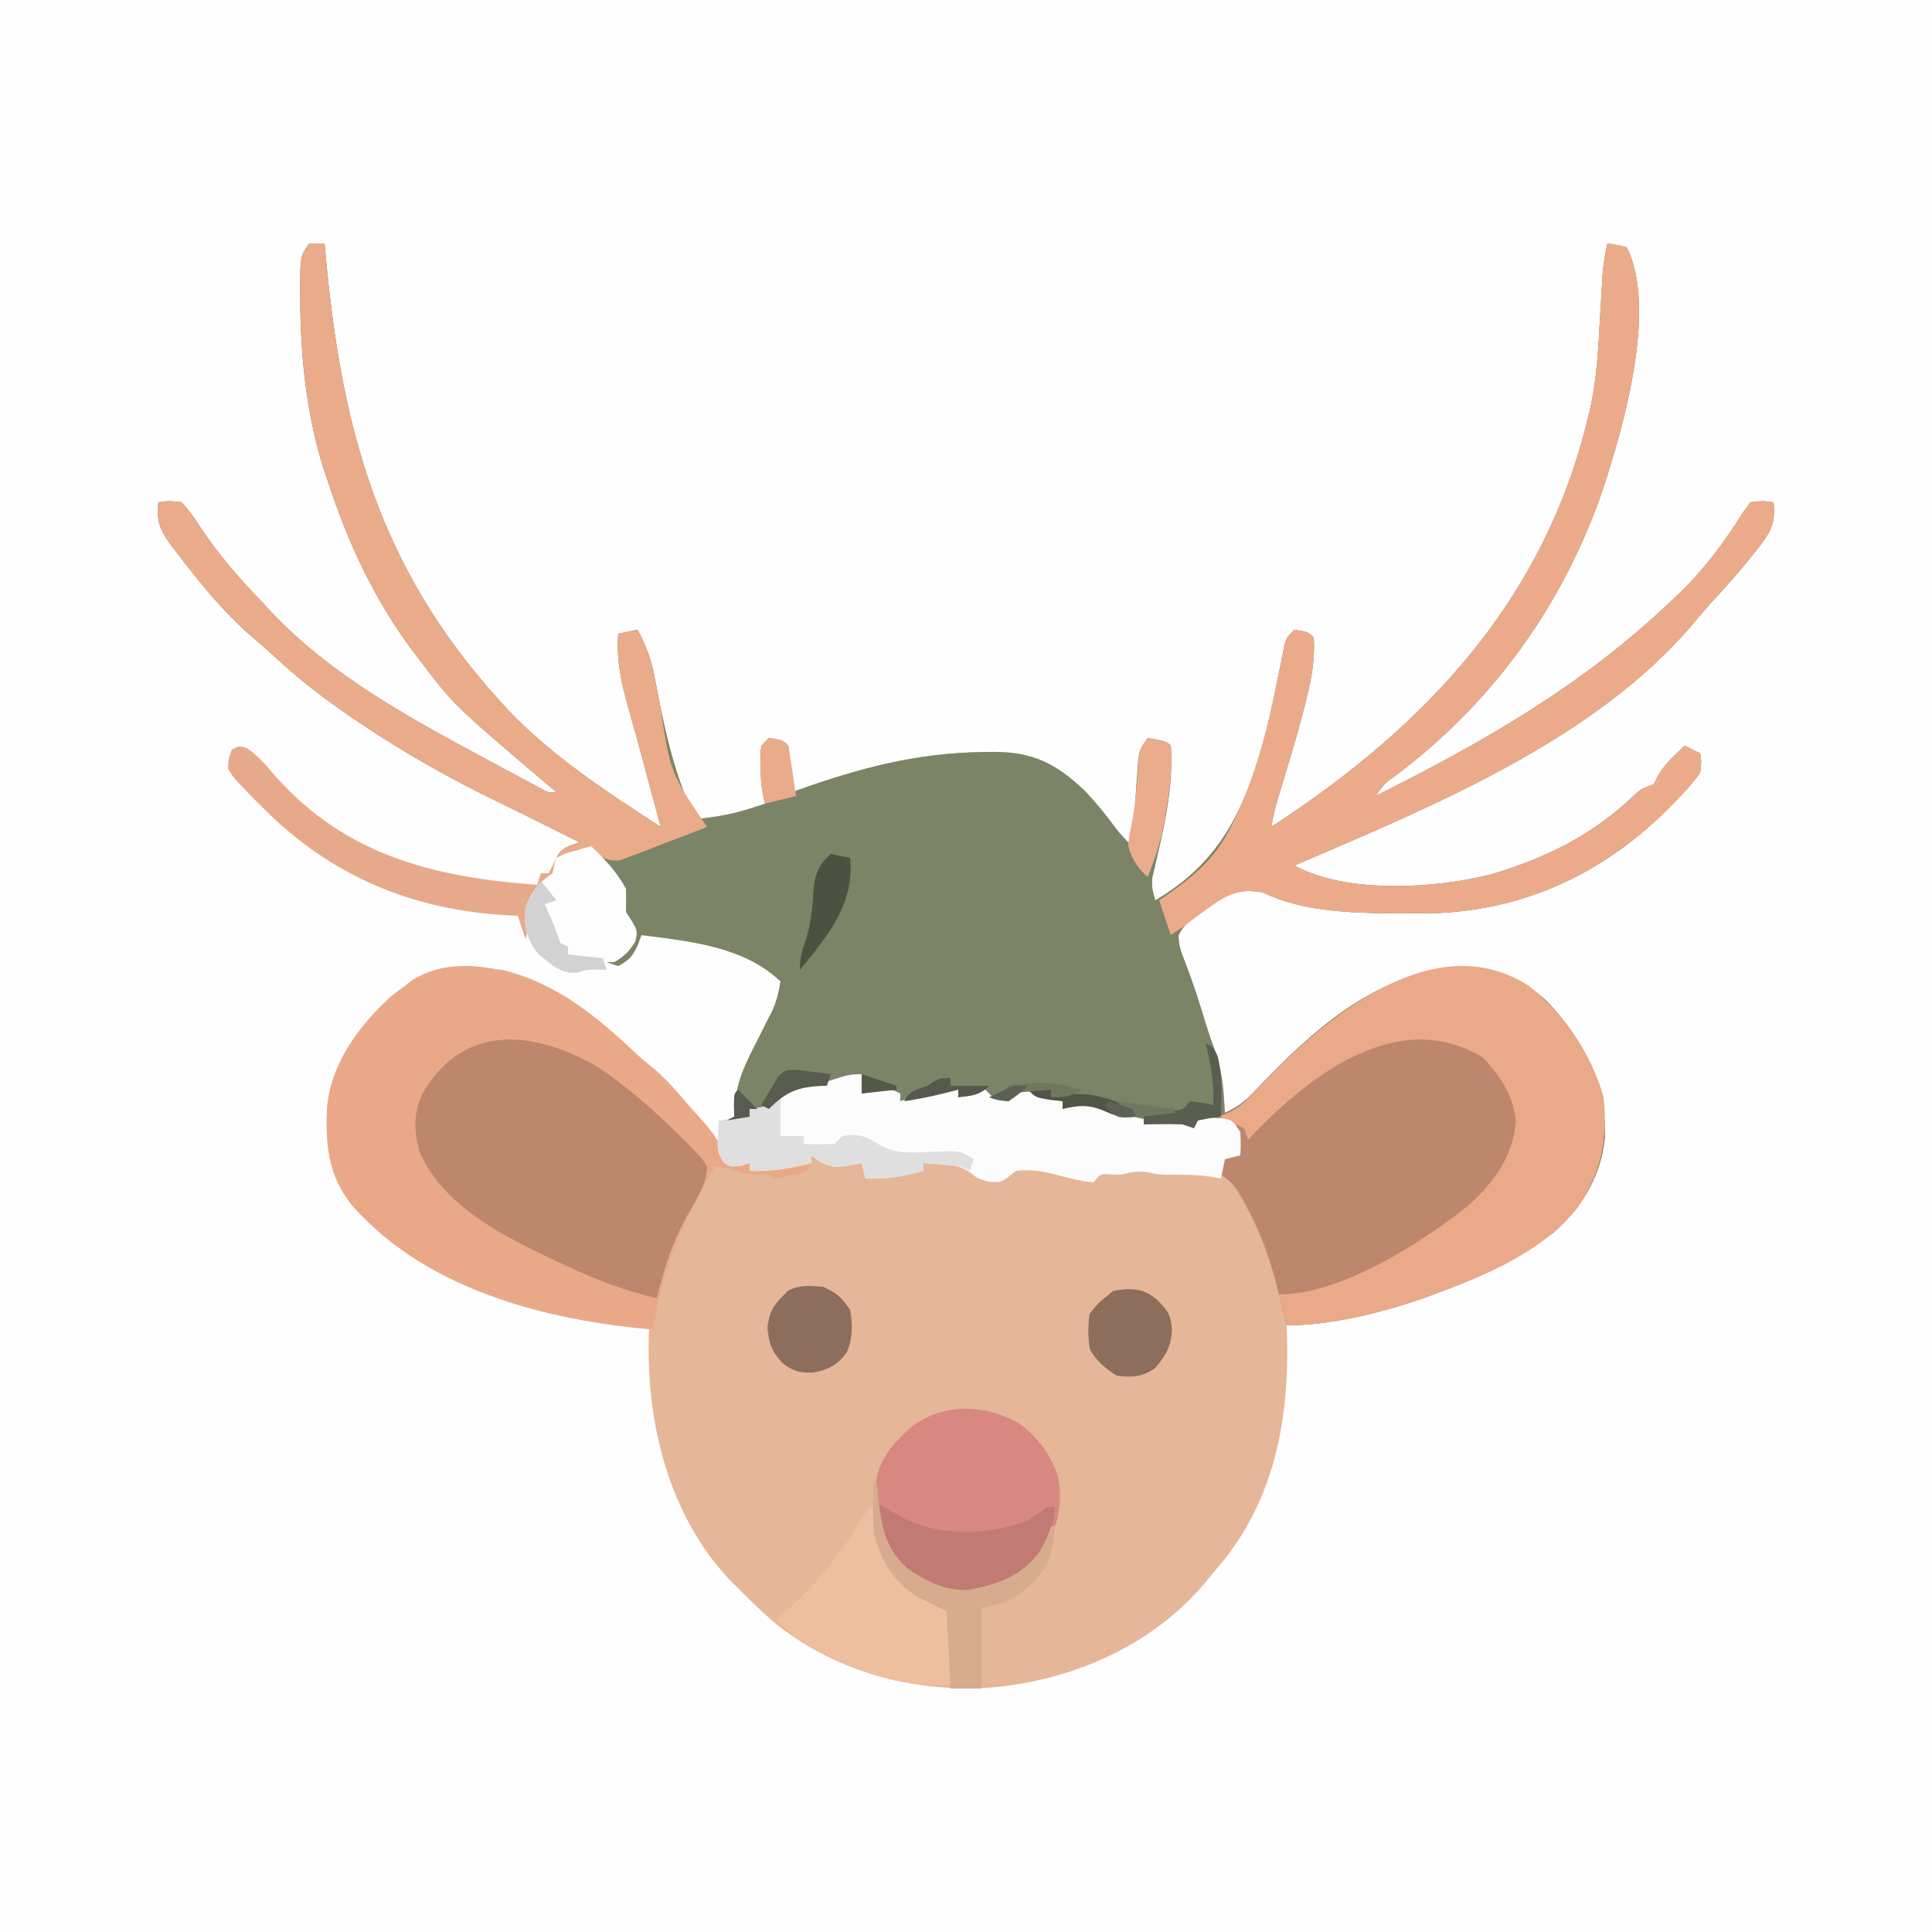 <?xml version="1.0" encoding="UTF-8"?>
<svg version="1.1" xmlns="http://www.w3.org/2000/svg" width="500" height="500">
<rect width="100%" height="100%" fill="#333333" stroke="none"/>
<path d="M0 0 C165 0 330 0 500 0 C500 165 500 330 500 500 C335 500 170 500 0 500 C0 335 0 170 0 0 Z " fill="#FEFEFE" transform="translate(0,0)"/>
<path d="M0 0 C1.32 0 2.64 0 4 0 C4.075 0.845 4.15 1.69 4.228 2.56 C8.299 47.786 17.959 83.683 49 118 C49.788 118.873 50.575 119.745 51.387 120.645 C62.86 132.702 77.077 142.022 91 151 C90.809 150.291 90.618 149.582 90.421 148.851 C90.153 147.858 89.885 146.864 89.609 145.84 C89.314 144.743 89.018 143.646 88.713 142.515 C88.069 140.122 87.426 137.728 86.785 135.334 C84.762 127.779 84.762 127.779 82.645 120.25 C80.757 113.599 79.514 107.922 80 101 C81.65 100.67 83.3 100.34 85 100 C87.193 104.056 88.54 107.659 89.395 112.184 C89.625 113.352 89.856 114.521 90.093 115.726 C90.331 116.951 90.568 118.175 90.812 119.438 C92.918 129.844 95.401 139.411 100 149 C104.68 148.485 109.001 147.875 113.5 146.438 C114.784 146.033 114.784 146.033 116.094 145.621 C116.723 145.416 117.352 145.211 118 145 C117.839 144.282 117.678 143.564 117.512 142.824 C117.017 140.096 116.833 137.582 116.812 134.812 C116.798 133.953 116.784 133.093 116.77 132.207 C117 130 117 130 119 128 C122.536 128.536 122.536 128.536 124 130 C124.234 132.016 124.413 134.038 124.562 136.062 C124.646 137.167 124.73 138.272 124.816 139.41 C124.877 140.265 124.938 141.119 125 142 C125.547 141.804 126.094 141.607 126.658 141.405 C142.756 135.685 157.429 131.817 174.562 131.625 C175.479 131.611 176.395 131.597 177.34 131.582 C187.456 131.656 193.275 134.617 200.602 141.516 C203.506 144.524 206.065 147.679 208.527 151.055 C209.906 152.876 211.372 154.406 213 156 C213.075 154.888 213.075 154.888 213.152 153.753 C213.384 150.397 213.629 147.042 213.875 143.688 C213.954 142.52 214.032 141.353 214.113 140.15 C214.197 139.032 214.281 137.914 214.367 136.762 C214.441 135.73 214.514 134.698 214.589 133.635 C215 131 215 131 217 128 C221.875 128.875 221.875 128.875 223 130 C223.811 141.35 220.805 153.018 218.234 164.02 C217.969 166.261 218.327 167.861 219 170 C236.069 160.008 242.29 146.115 247.394 127.409 C248.881 121.497 250.111 115.519 251.301 109.541 C251.494 108.592 251.688 107.642 251.887 106.664 C252.054 105.813 252.221 104.962 252.393 104.084 C253 102 253 102 255 100 C258.536 100.536 258.536 100.536 260 102 C260.273 107.123 259.603 111.741 258.375 116.688 C258.202 117.406 258.029 118.125 257.85 118.866 C256.148 125.752 254.118 132.537 252.019 139.311 C250.82 143.189 249.677 146.989 249 151 C288.869 125.082 319.64 92.473 331 45 C331.18 44.263 331.361 43.526 331.547 42.767 C333.252 35.148 333.63 27.464 334.062 19.688 C334.216 17.024 334.374 14.362 334.535 11.699 C334.601 10.532 334.667 9.365 334.735 8.163 C334.969 5.365 335.381 2.735 336 0 C338.438 0.375 338.438 0.375 341 1 C349.008 17.016 340.039 47.695 334.75 63.875 C324.499 93.492 306.629 118.454 281.557 137.423 C278.289 139.775 278.289 139.775 276 143 C303.705 129.166 329.42 114.478 352 93 C352.645 92.408 353.289 91.817 353.953 91.207 C360.549 84.966 366.314 77.326 371.098 69.621 C371.725 68.756 372.353 67.891 373 67 C376.25 66.625 376.25 66.625 379 67 C379.494 72.301 378.33 74.617 375.062 78.75 C374.457 79.524 374.457 79.524 373.839 80.313 C370.423 84.619 366.783 88.72 363.055 92.758 C361.283 94.691 359.602 96.663 357.938 98.688 C332.34 128.727 290.37 145.767 255 161 C268.292 168.374 291.556 166.983 305.812 163.312 C320.101 159.066 332.071 153.205 342.871 142.855 C345 141 345 141 348 140 C348.268 139.443 348.536 138.886 348.812 138.312 C350.579 134.872 353.211 132.667 356 130 C357.32 130.66 358.64 131.32 360 132 C360.336 134.105 360.336 134.105 360 137 C358.274 139.316 356.625 141.264 354.625 143.312 C354.077 143.886 353.529 144.459 352.964 145.05 C336.133 162.367 315.358 172.533 291.09 173.336 C288.706 173.365 286.322 173.378 283.938 173.375 C282.057 173.376 282.057 173.376 280.139 173.377 C269.525 173.253 256.722 172.861 247 168 C241.484 166.959 238.585 167.931 233.841 171.026 C232.961 171.632 232.961 171.632 232.062 172.25 C231.483 172.645 230.903 173.04 230.305 173.447 C228.049 175.084 226.266 176.463 225.016 178.988 C224.995 181.637 225.694 183.482 226.688 185.938 C228.729 191.21 230.433 196.523 232.055 201.938 C232.857 204.538 233.748 207.072 234.688 209.625 C236.405 214.638 236.715 219.738 237 225 C240.086 223.633 242.114 222.096 244.434 219.656 C245.397 218.659 245.397 218.659 246.379 217.643 C247.058 216.936 247.738 216.228 248.438 215.5 C262.204 201.521 278.103 187.989 298.625 187.562 C307.504 187.507 313.536 189.987 320.203 195.98 C329.763 205.996 335.62 217.443 335.371 231.332 C334.361 241.316 329.488 249.472 322 256 C312.497 263.238 302.179 267.933 291 272 C289.946 272.389 288.891 272.779 287.805 273.18 C277.115 276.78 264.343 280 253 280 C253.021 280.583 253.042 281.165 253.063 281.766 C253.775 304.681 249.783 326.392 234 344 C233.346 344.806 232.693 345.611 232.02 346.441 C218.186 362.946 197.729 371.83 176.534 373.729 C156.277 375.101 135.417 369.509 119.703 356.32 C116.679 353.663 113.83 350.863 111 348 C110 347.016 110 347.016 108.98 346.012 C93.219 329.397 87.363 305.746 87.895 283.43 C87.947 282.227 87.947 282.227 88 281 C86.739 280.879 85.479 280.758 84.18 280.633 C59.262 277.84 31.975 270.278 14 252 C13.477 251.475 12.953 250.951 12.414 250.41 C5.255 242.578 4.197 234.282 4.625 224.09 C5.467 212.551 12.67 202.737 21 195.062 C22.312 194.015 23.645 192.992 25 192 C25.556 191.567 26.111 191.134 26.684 190.688 C33.373 186.397 42.381 187.036 50 188 C63.291 191.156 73.844 199.569 83.602 208.754 C85.44 210.475 87.274 212.072 89.25 213.625 C92.207 216.179 94.671 218.91 97.195 221.883 C98.416 223.315 99.662 224.726 100.93 226.117 C104.15 229.658 106.348 232.457 108 237 C110.947 238.158 110.947 238.158 114 238 C114 238.66 114 239.32 114 240 C114.969 239.856 115.939 239.711 116.938 239.562 C121.281 238.94 125.638 238.465 130 238 C130 237.34 130 236.68 130 236 C130.722 236.33 131.444 236.66 132.188 237 C135.066 238.023 136.979 238.155 140 238 C141.32 238 142.64 238 144 238 C144 239.32 144 240.64 144 242 C145.121 241.783 145.121 241.783 146.266 241.562 C147.25 241.377 148.235 241.191 149.25 241 C150.225 240.814 151.199 240.629 152.203 240.438 C155 240 155 240 159 240 C159 239.34 159 238.68 159 238 C165.873 237.511 169.254 237.951 175 242 C178.757 241.855 180.326 241.674 183 239 C185.68 238.953 185.68 238.953 188.875 239.25 C189.924 239.338 190.974 239.425 192.055 239.516 C194.819 239.97 196.556 240.722 199 242 C202.316 241.725 202.316 241.725 205 240 C206.416 239.953 207.834 239.962 209.25 240 C212.663 240.049 215.657 239.731 219 239 C219.33 239.33 219.66 239.66 220 240 C222.718 240.073 225.423 239.996 228.141 239.938 C230.89 239.998 233.328 240.376 236 241 C236.103 240.361 236.206 239.721 236.312 239.062 C236.539 238.382 236.766 237.701 237 237 C237.99 236.67 238.98 236.34 240 236 C240.21 231.859 240.21 231.859 239 228 C236.874 227.533 236.874 227.533 234.438 227.375 C233.611 227.3 232.785 227.225 231.934 227.148 C230.976 227.075 230.976 227.075 230 227 C229.67 227.66 229.34 228.32 229 229 C228.01 228.67 227.02 228.34 226 228 C224.437 228.006 222.874 228.051 221.312 228.125 C216.251 228.184 212.571 227.043 208 225 C203.187 223.036 200.11 222.978 195 224 C195 223.34 195 222.68 195 222 C193.948 221.856 192.896 221.711 191.812 221.562 C188 221 188 221 185.188 220.312 C184.105 220.158 184.105 220.158 183 220 C182.34 220.66 181.68 221.32 181 222 C178.384 221.673 176.359 221.18 174 220 C171.992 220.281 169.99 220.611 168 221 C168 220.34 168 219.68 168 219 C166.824 219.309 165.649 219.619 164.438 219.938 C160.636 220.893 156.888 221.514 153 222 C153 221.34 153 220.68 153 220 C149.7 220 146.4 220 143 220 C143 218.35 143 216.7 143 215 C138.393 216.21 138.393 216.21 134 218 C132.605 218.077 131.209 218.137 129.812 218.188 C125.038 218.625 122.819 220.376 119.605 223.82 C118 225 118 225 115.801 224.68 C114.909 224.343 114.909 224.343 114 224 C114 224.66 114 225.32 114 226 C112.02 226.33 110.04 226.66 108 227 C108.66 226.67 109.32 226.34 110 226 C110.155 224.074 110.155 224.074 110.312 222.109 C110.849 216.166 113.304 211.5 116 206.25 C116.922 204.424 117.839 202.596 118.75 200.766 C119.157 199.969 119.565 199.173 119.984 198.353 C121.041 195.905 121.572 193.624 122 191 C112.507 181.902 98.529 180.606 86 179 C85.71 179.786 85.42 180.573 85.121 181.383 C83.849 184.353 82.818 185.463 80 187 C79.01 186.67 78.02 186.34 77 186 C77.969 185.423 78.939 184.845 79.938 184.25 C82.992 182.337 82.992 182.337 84.062 180.062 C84.164 177.832 84.164 177.832 82.562 175.625 C81 173 81 173 81.062 170.062 C80.979 165.967 79.495 164.188 77 161 C76.443 160.175 75.886 159.35 75.312 158.5 C73.141 156.754 73.141 156.754 70.746 157.203 C68.456 157.705 66.235 158.293 64 159 C65.392 156.216 67.156 156.021 70 155 C68.477 154.238 66.954 153.477 65.43 152.716 C64.029 152.015 62.628 151.312 61.228 150.608 C57.069 148.521 52.898 146.463 48.707 144.441 C36.252 138.395 24.483 131.736 13 124 C12.335 123.552 11.669 123.105 10.984 122.644 C3.99 117.893 -2.577 112.856 -8.77 107.078 C-10.818 105.17 -12.92 103.364 -15.062 101.562 C-22.272 95.232 -28.272 87.867 -34.062 80.25 C-34.552 79.624 -35.042 78.998 -35.546 78.354 C-38.433 74.463 -39.609 72.025 -39 67 C-36.293 66.609 -36.293 66.609 -33 67 C-31.111 69.09 -29.773 70.889 -28.312 73.25 C-23.481 80.52 -18.048 86.727 -12 93 C-11.308 93.755 -10.616 94.511 -9.902 95.289 C6.552 112.727 28.266 124.013 49.125 135.25 C49.752 135.589 50.38 135.927 51.026 136.276 C52.809 137.236 54.596 138.189 56.383 139.141 C57.418 139.693 58.453 140.245 59.52 140.813 C61.842 142.144 61.842 142.144 64 142 C63.14 141.273 62.28 140.546 61.395 139.797 C37.248 119.3 37.248 119.3 28 107 C27.41 106.225 26.819 105.451 26.211 104.652 C16.586 91.489 10.089 77.428 5 62 C4.599 60.819 4.198 59.638 3.785 58.422 C-0.76 43.945 -2.253 28.99 -2.312 13.875 C-2.318 12.837 -2.323 11.8 -2.329 10.731 C-2.258 3.387 -2.258 3.387 0 0 Z " fill="#E5B697" transform="translate(80,63)"/>
<path d="M0 0 C1.32 0 2.64 0 4 0 C4.075 0.845 4.15 1.69 4.228 2.56 C8.299 47.786 17.959 83.683 49 118 C49.788 118.873 50.575 119.745 51.387 120.645 C62.86 132.702 77.077 142.022 91 151 C90.809 150.291 90.618 149.582 90.421 148.851 C90.153 147.858 89.885 146.864 89.609 145.84 C89.314 144.743 89.018 143.646 88.713 142.515 C88.069 140.122 87.426 137.728 86.785 135.334 C84.762 127.779 84.762 127.779 82.645 120.25 C80.757 113.599 79.514 107.922 80 101 C81.65 100.67 83.3 100.34 85 100 C87.193 104.056 88.54 107.659 89.395 112.184 C89.625 113.352 89.856 114.521 90.093 115.726 C90.331 116.951 90.568 118.175 90.812 119.438 C92.918 129.844 95.401 139.411 100 149 C104.68 148.485 109.001 147.875 113.5 146.438 C114.784 146.033 114.784 146.033 116.094 145.621 C116.723 145.416 117.352 145.211 118 145 C117.839 144.282 117.678 143.564 117.512 142.824 C117.017 140.096 116.833 137.582 116.812 134.812 C116.798 133.953 116.784 133.093 116.77 132.207 C117 130 117 130 119 128 C122.536 128.536 122.536 128.536 124 130 C124.234 132.016 124.413 134.038 124.562 136.062 C124.646 137.167 124.73 138.272 124.816 139.41 C124.877 140.265 124.938 141.119 125 142 C125.547 141.804 126.094 141.607 126.658 141.405 C142.756 135.685 157.429 131.817 174.562 131.625 C175.479 131.611 176.395 131.597 177.34 131.582 C187.456 131.656 193.275 134.617 200.602 141.516 C203.506 144.524 206.065 147.679 208.527 151.055 C209.906 152.876 211.372 154.406 213 156 C213.075 154.888 213.075 154.888 213.152 153.753 C213.384 150.397 213.629 147.042 213.875 143.688 C213.954 142.52 214.032 141.353 214.113 140.15 C214.197 139.032 214.281 137.914 214.367 136.762 C214.441 135.73 214.514 134.698 214.589 133.635 C215 131 215 131 217 128 C221.875 128.875 221.875 128.875 223 130 C223.811 141.35 220.805 153.018 218.234 164.02 C217.969 166.261 218.327 167.861 219 170 C236.069 160.008 242.29 146.115 247.394 127.409 C248.881 121.497 250.111 115.519 251.301 109.541 C251.494 108.592 251.688 107.642 251.887 106.664 C252.054 105.813 252.221 104.962 252.393 104.084 C253 102 253 102 255 100 C258.536 100.536 258.536 100.536 260 102 C260.273 107.123 259.603 111.741 258.375 116.688 C258.202 117.406 258.029 118.125 257.85 118.866 C256.148 125.752 254.118 132.537 252.019 139.311 C250.82 143.189 249.677 146.989 249 151 C288.869 125.082 319.64 92.473 331 45 C331.18 44.263 331.361 43.526 331.547 42.767 C333.252 35.148 333.63 27.464 334.062 19.688 C334.216 17.024 334.374 14.362 334.535 11.699 C334.601 10.532 334.667 9.365 334.735 8.163 C334.969 5.365 335.381 2.735 336 0 C338.438 0.375 338.438 0.375 341 1 C349.008 17.016 340.039 47.695 334.75 63.875 C324.499 93.492 306.629 118.454 281.557 137.423 C278.289 139.775 278.289 139.775 276 143 C303.705 129.166 329.42 114.478 352 93 C352.645 92.408 353.289 91.817 353.953 91.207 C360.549 84.966 366.314 77.326 371.098 69.621 C371.725 68.756 372.353 67.891 373 67 C376.25 66.625 376.25 66.625 379 67 C379.494 72.301 378.33 74.617 375.062 78.75 C374.457 79.524 374.457 79.524 373.839 80.313 C370.423 84.619 366.783 88.72 363.055 92.758 C361.283 94.691 359.602 96.663 357.938 98.688 C332.34 128.727 290.37 145.767 255 161 C268.292 168.374 291.556 166.983 305.812 163.312 C320.101 159.066 332.071 153.205 342.871 142.855 C345 141 345 141 348 140 C348.268 139.443 348.536 138.886 348.812 138.312 C350.579 134.872 353.211 132.667 356 130 C357.32 130.66 358.64 131.32 360 132 C360.336 134.105 360.336 134.105 360 137 C358.274 139.316 356.625 141.264 354.625 143.312 C354.077 143.886 353.529 144.459 352.964 145.05 C336.133 162.367 315.358 172.533 291.09 173.336 C288.706 173.365 286.322 173.378 283.938 173.375 C282.057 173.376 282.057 173.376 280.139 173.377 C269.525 173.253 256.722 172.861 247 168 C241.484 166.959 238.585 167.931 233.841 171.026 C232.961 171.632 232.961 171.632 232.062 172.25 C231.483 172.645 230.903 173.04 230.305 173.447 C228.049 175.084 226.266 176.463 225.016 178.988 C224.995 181.637 225.694 183.482 226.688 185.938 C228.729 191.21 230.433 196.523 232.055 201.938 C232.857 204.538 233.748 207.072 234.688 209.625 C236.405 214.638 236.715 219.738 237 225 C240.086 223.633 242.114 222.096 244.434 219.656 C245.397 218.659 245.397 218.659 246.379 217.643 C247.058 216.936 247.738 216.228 248.438 215.5 C262.204 201.521 278.103 187.989 298.625 187.562 C307.504 187.507 313.536 189.987 320.203 195.98 C329.763 205.996 335.62 217.443 335.371 231.332 C334.361 241.316 329.488 249.472 322 256 C312.497 263.238 302.179 267.933 291 272 C289.946 272.389 288.891 272.779 287.805 273.18 C277.115 276.78 264.343 280 253 280 C252.769 278.984 252.539 277.968 252.301 276.922 C249.38 264.438 245.551 252.563 238 242 C237.34 241.67 236.68 241.34 236 241 C236.312 239.062 236.312 239.062 237 237 C237.99 236.67 238.98 236.34 240 236 C240.21 231.859 240.21 231.859 239 228 C236.874 227.533 236.874 227.533 234.438 227.375 C233.611 227.3 232.785 227.225 231.934 227.148 C230.976 227.075 230.976 227.075 230 227 C229.67 227.66 229.34 228.32 229 229 C228.01 228.67 227.02 228.34 226 228 C224.437 228.006 222.874 228.051 221.312 228.125 C216.251 228.184 212.571 227.043 208 225 C203.187 223.036 200.11 222.978 195 224 C195 223.34 195 222.68 195 222 C193.948 221.856 192.896 221.711 191.812 221.562 C188 221 188 221 185.188 220.312 C184.105 220.158 184.105 220.158 183 220 C182.34 220.66 181.68 221.32 181 222 C178.384 221.673 176.359 221.18 174 220 C171.992 220.281 169.99 220.611 168 221 C168 220.34 168 219.68 168 219 C166.824 219.309 165.649 219.619 164.438 219.938 C160.636 220.893 156.888 221.514 153 222 C153 221.34 153 220.68 153 220 C149.7 220 146.4 220 143 220 C143 218.35 143 216.7 143 215 C138.393 216.21 138.393 216.21 134 218 C132.605 218.077 131.209 218.137 129.812 218.188 C125.038 218.625 122.819 220.376 119.605 223.82 C118 225 118 225 115.801 224.68 C114.909 224.343 114.909 224.343 114 224 C114 224.66 114 225.32 114 226 C112.02 226.33 110.04 226.66 108 227 C108.66 226.67 109.32 226.34 110 226 C110.155 224.074 110.155 224.074 110.312 222.109 C110.849 216.166 113.304 211.5 116 206.25 C116.922 204.424 117.839 202.596 118.75 200.766 C119.157 199.969 119.565 199.173 119.984 198.353 C121.041 195.905 121.572 193.624 122 191 C112.507 181.902 98.529 180.606 86 179 C85.71 179.786 85.42 180.573 85.121 181.383 C83.849 184.353 82.818 185.463 80 187 C79.01 186.67 78.02 186.34 77 186 C77.969 185.423 78.939 184.845 79.938 184.25 C82.992 182.337 82.992 182.337 84.062 180.062 C84.164 177.832 84.164 177.832 82.562 175.625 C81 173 81 173 81.062 170.062 C80.979 165.967 79.495 164.188 77 161 C76.443 160.175 75.886 159.35 75.312 158.5 C73.141 156.754 73.141 156.754 70.746 157.203 C68.456 157.705 66.235 158.293 64 159 C65.392 156.216 67.156 156.021 70 155 C68.477 154.238 66.954 153.477 65.43 152.716 C64.029 152.015 62.628 151.312 61.228 150.608 C57.069 148.521 52.898 146.463 48.707 144.441 C36.252 138.395 24.483 131.736 13 124 C12.335 123.552 11.669 123.105 10.984 122.644 C3.99 117.893 -2.577 112.856 -8.77 107.078 C-10.818 105.17 -12.92 103.364 -15.062 101.562 C-22.272 95.232 -28.272 87.867 -34.062 80.25 C-34.552 79.624 -35.042 78.998 -35.546 78.354 C-38.433 74.463 -39.609 72.025 -39 67 C-36.293 66.609 -36.293 66.609 -33 67 C-31.111 69.09 -29.773 70.889 -28.312 73.25 C-23.481 80.52 -18.048 86.727 -12 93 C-11.308 93.755 -10.616 94.511 -9.902 95.289 C6.552 112.727 28.266 124.013 49.125 135.25 C49.752 135.589 50.38 135.927 51.026 136.276 C52.809 137.236 54.596 138.189 56.383 139.141 C57.418 139.693 58.453 140.245 59.52 140.813 C61.842 142.144 61.842 142.144 64 142 C63.14 141.273 62.28 140.546 61.395 139.797 C37.248 119.3 37.248 119.3 28 107 C27.41 106.225 26.819 105.451 26.211 104.652 C16.586 91.489 10.089 77.428 5 62 C4.599 60.819 4.198 59.638 3.785 58.422 C-0.76 43.945 -2.253 28.99 -2.312 13.875 C-2.318 12.837 -2.323 11.8 -2.329 10.731 C-2.258 3.387 -2.258 3.387 0 0 Z " fill="#7B8467" transform="translate(80,63)"/>
<path d="M0 0 C6.418 4.062 11.997 8.794 17.52 13.992 C19.358 15.713 21.192 17.311 23.168 18.863 C26.125 21.417 28.589 24.148 31.113 27.121 C32.334 28.553 33.58 29.965 34.848 31.355 C38.068 34.896 40.266 37.695 41.918 42.238 C44.865 43.396 44.865 43.396 47.918 43.238 C47.918 43.898 47.918 44.558 47.918 45.238 C48.887 45.094 49.857 44.95 50.855 44.801 C55.198 44.178 59.556 43.703 63.918 43.238 C63.423 44.228 63.423 44.228 62.918 45.238 C60.887 45.906 60.887 45.906 58.418 46.426 C57.603 46.605 56.789 46.784 55.949 46.969 C55.279 47.058 54.609 47.147 53.918 47.238 C53.588 46.908 53.258 46.578 52.918 46.238 C52.031 46.259 51.144 46.28 50.23 46.301 C46.724 46.235 44.192 45.429 40.918 44.238 C40.258 44.238 39.598 44.238 38.918 44.238 C30.768 57.909 25.382 70.453 22.918 86.238 C-3.496 84.128 -33.026 76.616 -52.082 57.238 C-52.605 56.714 -53.129 56.189 -53.668 55.648 C-60.827 47.816 -61.885 39.52 -61.457 29.328 C-60.615 17.789 -53.412 7.975 -45.082 0.301 C-43.77 -0.747 -42.437 -1.77 -41.082 -2.762 C-40.526 -3.195 -39.971 -3.628 -39.398 -4.074 C-27.605 -11.639 -10.932 -6.249 0 0 Z " fill="#E9A988" transform="translate(146.082,257.762)"/>
<path d="M0 0 C9.08 7.166 16.335 17.684 19.391 28.887 C20.628 39.641 18.776 48.314 12.77 57.316 C3.384 68.983 -10.914 74.904 -24.609 79.887 C-25.664 80.276 -26.718 80.665 -27.805 81.066 C-38.494 84.667 -51.267 87.887 -62.609 87.887 C-62.84 86.871 -63.071 85.855 -63.309 84.809 C-66.229 72.325 -70.058 60.449 -77.609 49.887 C-78.269 49.557 -78.929 49.227 -79.609 48.887 C-79.297 46.949 -79.297 46.949 -78.609 44.887 C-77.124 44.392 -77.124 44.392 -75.609 43.887 C-75.4 39.746 -75.4 39.746 -76.609 35.887 C-78.626 34.753 -78.626 34.753 -80.609 33.887 C-79.488 33.502 -79.488 33.502 -78.344 33.109 C-75.476 31.827 -74.001 30.59 -71.859 28.324 C-70.833 27.26 -70.833 27.26 -69.787 26.174 C-69.068 25.419 -68.35 24.664 -67.609 23.887 C-51.454 7.4 -23.98 -15.4 0 0 Z " fill="#EAA988" transform="translate(395.609,255.113)"/>
<path d="M0 0 C2.438 0.375 2.438 0.375 5 1 C13.008 17.016 4.039 47.695 -1.25 63.875 C-11.501 93.492 -29.371 118.454 -54.443 137.423 C-57.711 139.775 -57.711 139.775 -60 143 C-32.295 129.166 -6.58 114.478 16 93 C16.645 92.408 17.289 91.817 17.953 91.207 C24.549 84.966 30.314 77.326 35.098 69.621 C35.725 68.756 36.353 67.891 37 67 C40.25 66.625 40.25 66.625 43 67 C43.494 72.301 42.33 74.617 39.062 78.75 C38.659 79.266 38.255 79.782 37.839 80.313 C34.423 84.619 30.783 88.72 27.055 92.758 C25.283 94.691 23.602 96.663 21.938 98.688 C-3.66 128.727 -45.63 145.767 -81 161 C-67.708 168.374 -44.444 166.983 -30.188 163.312 C-15.899 159.066 -3.929 153.205 6.871 142.855 C9 141 9 141 12 140 C12.268 139.443 12.536 138.886 12.812 138.312 C14.579 134.872 17.211 132.667 20 130 C21.32 130.66 22.64 131.32 24 132 C24.336 134.105 24.336 134.105 24 137 C22.274 139.316 20.625 141.264 18.625 143.312 C18.077 143.886 17.529 144.459 16.964 145.05 C0.133 162.367 -20.642 172.533 -44.91 173.336 C-47.294 173.365 -49.678 173.378 -52.062 173.375 C-53.943 173.376 -53.943 173.376 -55.861 173.377 C-66.475 173.253 -79.278 172.861 -89 168 C-94.562 166.951 -97.338 167.92 -102.061 171.124 C-104.742 173.039 -107.374 175.01 -110 177 C-111.485 177.99 -111.485 177.99 -113 179 C-113.99 176.03 -114.98 173.06 -116 170 C-115.203 169.455 -114.407 168.909 -113.586 168.348 C-106.969 163.639 -101.806 159.309 -98 152 C-97.575 151.192 -97.149 150.384 -96.711 149.551 C-90.539 136.885 -87.432 123.282 -84.699 109.542 C-84.506 108.592 -84.312 107.643 -84.113 106.664 C-83.946 105.813 -83.779 104.962 -83.607 104.084 C-83 102 -83 102 -81 100 C-77.464 100.536 -77.464 100.536 -76 102 C-75.727 107.123 -76.397 111.741 -77.625 116.688 C-77.798 117.406 -77.971 118.125 -78.15 118.866 C-79.852 125.752 -81.882 132.537 -83.981 139.311 C-85.18 143.189 -86.323 146.989 -87 151 C-47.131 125.082 -16.36 92.473 -5 45 C-4.82 44.263 -4.639 43.526 -4.453 42.767 C-2.748 35.148 -2.37 27.464 -1.938 19.688 C-1.784 17.024 -1.626 14.362 -1.465 11.699 C-1.399 10.532 -1.333 9.365 -1.265 8.163 C-1.031 5.365 -0.619 2.735 0 0 Z " fill="#EBAB8B" transform="translate(416,63)"/>
<path d="M0 0 C7.874 5.259 14.84 11.418 21.57 18.051 C22.342 18.81 23.115 19.569 23.91 20.352 C27.544 24.172 27.544 24.172 28.57 26.051 C28.385 30.592 25.976 34.148 23.758 37.988 C19.773 45.119 17.438 52.075 15.57 60.051 C7.547 58.132 0.229 55.406 -7.242 51.926 C-8.29 51.439 -9.338 50.953 -10.418 50.452 C-23.625 44.205 -39.772 36.375 -45.832 22.141 C-47.333 16.894 -47.441 12.388 -45.254 7.332 C-34.748 -11.129 -16.675 -9.477 0 0 Z " fill="#BC876D" transform="translate(154.43,275.949)"/>
<path d="M0 0 C4.498 4.623 7.912 9.935 8.562 16.438 C7.828 25.55 2.891 32.292 -3.75 38.312 C-16.041 48.033 -36.648 61.312 -52.75 61.312 C-52.946 60.476 -53.142 59.639 -53.344 58.777 C-55.156 51.722 -57.389 45.477 -60.812 39.062 C-61.153 38.419 -61.493 37.776 -61.844 37.113 C-63.576 33.98 -64.718 32.334 -67.75 30.312 C-67.438 28.375 -67.438 28.375 -66.75 26.312 C-65.76 25.983 -64.77 25.652 -63.75 25.312 C-63.75 22.672 -63.75 20.032 -63.75 17.312 C-63.09 17.642 -62.43 17.973 -61.75 18.312 C-61.42 19.302 -61.09 20.293 -60.75 21.312 C-60.24 20.767 -59.729 20.222 -59.203 19.66 C-44.303 4.205 -21.48 -13.181 0 0 Z " fill="#BC876D" transform="translate(383.75,273.688)"/>
<path d="M0 0 C1.32 0 2.64 0 4 0 C4.075 0.845 4.15 1.69 4.228 2.56 C8.299 47.786 17.959 83.683 49 118 C49.788 118.873 50.575 119.745 51.387 120.645 C62.86 132.702 77.077 142.022 91 151 C90.809 150.291 90.618 149.582 90.421 148.851 C90.153 147.858 89.885 146.864 89.609 145.84 C89.314 144.743 89.018 143.646 88.713 142.515 C88.069 140.122 87.426 137.728 86.785 135.334 C84.762 127.779 84.762 127.779 82.645 120.25 C80.757 113.599 79.514 107.922 80 101 C81.65 100.67 83.3 100.34 85 100 C87.193 104.056 88.54 107.659 89.395 112.184 C89.74 113.937 89.74 113.937 90.093 115.725 C90.33 116.95 90.568 118.175 90.812 119.438 C93.493 137.057 93.493 137.057 103 151 C98.679 152.7 94.342 154.355 90 156 C88.891 156.438 87.783 156.877 86.641 157.328 C85.604 157.715 84.568 158.102 83.5 158.5 C82.092 159.041 82.092 159.041 80.656 159.594 C77.139 160.132 75.943 158.848 73 157 C70.53 157.057 70.53 157.057 68.188 157.812 C67.397 158.025 66.607 158.238 65.793 158.457 C65.201 158.636 64.61 158.815 64 159 C65.392 156.216 67.156 156.021 70 155 C68.477 154.238 66.954 153.477 65.43 152.716 C64.029 152.015 62.628 151.312 61.228 150.608 C57.069 148.521 52.898 146.463 48.707 144.441 C36.252 138.395 24.483 131.736 13 124 C12.335 123.552 11.669 123.105 10.984 122.644 C3.99 117.893 -2.577 112.856 -8.77 107.078 C-10.818 105.17 -12.92 103.364 -15.062 101.562 C-22.272 95.232 -28.272 87.867 -34.062 80.25 C-34.552 79.624 -35.042 78.998 -35.546 78.354 C-38.433 74.463 -39.609 72.025 -39 67 C-36.293 66.609 -36.293 66.609 -33 67 C-31.111 69.09 -29.773 70.889 -28.312 73.25 C-23.481 80.52 -18.048 86.727 -12 93 C-11.308 93.755 -10.616 94.511 -9.902 95.289 C6.552 112.727 28.266 124.013 49.125 135.25 C49.752 135.589 50.38 135.927 51.026 136.276 C52.809 137.236 54.596 138.189 56.383 139.141 C57.418 139.693 58.453 140.245 59.52 140.813 C61.842 142.144 61.842 142.144 64 142 C63.14 141.273 62.28 140.546 61.395 139.797 C37.248 119.3 37.248 119.3 28 107 C27.41 106.225 26.819 105.451 26.211 104.652 C16.586 91.489 10.089 77.428 5 62 C4.599 60.819 4.198 59.638 3.785 58.422 C-0.76 43.945 -2.253 28.99 -2.312 13.875 C-2.318 12.837 -2.323 11.8 -2.329 10.731 C-2.258 3.387 -2.258 3.387 0 0 Z " fill="#EAAB8B" transform="translate(80,63)"/>
<path d="M0 0 C0 1.65 0 3.3 0 5 C1.279 4.814 2.558 4.629 3.875 4.438 C7.75 3.875 7.75 3.875 10 5 C10 5.66 10 6.32 10 7 C10.58 6.783 11.16 6.567 11.758 6.344 C16.326 4.716 20.078 3.621 25 4 C25 4.66 25 5.32 25 6 C27.31 5.34 29.62 4.68 32 4 C32.99 4.99 32.99 4.99 34 6 C36.399 5.684 38.578 5.143 40.867 4.367 C43.582 3.9 45.18 4.493 47.75 5.438 C48.549 5.725 49.348 6.012 50.172 6.309 C50.775 6.537 51.378 6.765 52 7 C52 7.66 52 8.32 52 9 C53.114 8.588 54.227 8.175 55.375 7.75 C60.169 6.515 63.246 7.894 67.605 9.957 C71.451 11.632 74.962 12.125 79.125 11.938 C83 12 83 12 86 14 C86.33 13.01 86.66 12.02 87 11 C88.459 11.087 89.918 11.195 91.375 11.312 C92.593 11.4 92.593 11.4 93.836 11.488 C96 12 96 12 98 15 C98.125 18.188 98.125 18.188 98 21 C96.02 21.495 96.02 21.495 94 22 C93.67 23.65 93.34 25.3 93 27 C92.031 26.835 91.061 26.67 90.062 26.5 C86.374 25.961 82.791 25.978 79.07 26.035 C77 26 77 26 74.25 25.438 C71.546 24.912 69.671 25.399 67 26 C66.113 25.979 65.226 25.959 64.312 25.938 C61.801 25.74 61.801 25.74 60 28 C56.562 27.673 53.326 26.823 50 25.938 C46.57 25.073 43.555 24.596 40 25 C39.34 25.516 38.68 26.031 38 26.562 C36 28 36 28 33 27.875 C30 27 30 27 28.141 25.488 C25.565 23.697 23.856 23.517 20.75 23.312 C19.858 23.247 18.966 23.181 18.047 23.113 C17.371 23.076 16.696 23.039 16 23 C16 23.66 16 24.32 16 25 C10.775 26.467 6.419 27.226 1 27 C0.505 25.02 0.505 25.02 0 23 C-1.217 23.227 -2.434 23.454 -3.688 23.688 C-6.976 24.12 -7.873 24.061 -11 22.562 C-11.66 22.047 -12.32 21.531 -13 21 C-13 21.66 -13 22.32 -13 23 C-18.455 24.385 -23.367 25.24 -29 25 C-29 24.34 -29 23.68 -29 23 C-29.763 23.227 -30.526 23.454 -31.312 23.688 C-34 24 -34 24 -35.656 22.812 C-37.379 20.489 -37.312 19.171 -37.188 16.312 C-37.16 15.504 -37.133 14.696 -37.105 13.863 C-37.071 13.248 -37.036 12.634 -37 12 C-34.36 11.67 -31.72 11.34 -29 11 C-29 10.34 -29 9.68 -29 9 C-28.299 8.938 -27.598 8.876 -26.875 8.812 C-23.772 8.166 -23.772 8.166 -21.25 5.5 C-18.058 2.607 -15.263 2.376 -11.051 2.238 C-6.866 1.752 -4.647 -0.207 0 0 Z " fill="#FCFCFC" transform="translate(223,278)"/>
<path d="M0 0 C4.786 3.487 8.848 8.817 10.23 14.625 C11.246 22.373 9.626 28.182 5.23 34.625 C-0.12 40.931 -6.693 43.107 -14.707 44.125 C-20.722 43.849 -26.221 40.88 -30.668 36.945 C-36.385 30.671 -37.296 24.129 -37.145 15.816 C-36.388 9.381 -32.952 5.531 -28.332 1.25 C-19.876 -5.413 -9.18 -5.137 0 0 Z " fill="#D88881" transform="translate(263.77,368.375)"/>
<path d="M0 0 C0.33 0 0.66 0 1 0 C1.159 0.773 1.317 1.547 1.48 2.344 C3.406 10.938 5.375 17.945 13.062 22.875 C15.666 24.35 18.321 25.66 21 27 C21 33.27 21 39.54 21 46 C7.075 47.088 -7.258 41.245 -19 34 C-20.718 32.386 -22.401 30.732 -24 29 C-23.299 28.406 -22.598 27.811 -21.875 27.199 C-13.769 20.117 -7.743 12.488 -2.062 3.312 C-1.382 2.219 -0.701 1.126 0 0 Z " fill="#EEBF9E" transform="translate(225,390)"/>
<path d="M0 0 C3.096 2.015 5.265 4.73 7.652 7.504 C26.013 28.018 48.805 33.478 75.215 35.441 C75.545 34.451 75.875 33.461 76.215 32.441 C76.875 32.441 77.535 32.441 78.215 32.441 C78.875 31.121 79.535 29.801 80.215 28.441 C79.904 32.067 79.412 33.254 76.715 35.816 C73.62 39.066 73.535 41.045 73.215 45.441 C72.906 46.781 72.585 48.118 72.215 49.441 C71.225 46.471 71.225 46.471 70.215 43.441 C69.367 43.404 68.518 43.367 67.645 43.328 C42.766 41.934 21.692 33.115 4.215 15.441 C3.297 14.534 2.379 13.626 1.434 12.691 C-3.309 7.773 -3.309 7.773 -4.785 5.441 C-4.641 2.715 -4.641 2.715 -3.785 0.441 C-1.785 -0.559 -1.785 -0.559 0 0 Z " fill="#E7A98B" transform="translate(63.785,193.559)"/>
<path d="M0 0 C3.589 3.39 6.609 6.661 9 11 C9.041 13 9.043 15 9 17 C9.804 18.268 9.804 18.268 10.625 19.562 C12 22 12 22 11.438 24.625 C9.887 27.187 8.564 28.478 6 30 C5.34 30 4.68 30 4 30 C4 30.66 4 31.32 4 32 C3.278 31.979 2.556 31.959 1.812 31.938 C-0.98 31.885 -0.98 31.885 -3.5 32.688 C-7.95 33.244 -10.374 30.484 -13.75 27.875 C-16.761 24.028 -17.439 20.847 -17 16 C-15.555 11.956 -13.612 9.408 -10 7 C-9.867 6.335 -9.734 5.67 -9.598 4.984 C-9.4 4.33 -9.203 3.675 -9 3 C-6.934 1.953 -6.934 1.953 -4.438 1.25 C-3.611 1.008 -2.785 0.765 -1.934 0.516 C-1.296 0.345 -0.657 0.175 0 0 Z " fill="#FDFDFD" transform="translate(153,219)"/>
<path d="M0 0 C0.87 0.507 0.87 0.507 1.758 1.023 C2.93 1.692 2.93 1.692 4.125 2.375 C5.274 3.036 5.274 3.036 6.445 3.711 C16.281 8.674 27.605 8.326 37.949 4.949 C40.223 3.897 42.003 2.501 44 1 C44.66 1 45.32 1 46 1 C45.489 8.417 43.68 12.32 38.312 17.688 C33.231 21.655 26.55 23.706 20.105 23.41 C13.165 22.058 7.392 18.328 3.117 12.762 C0.442 8.543 -0.082 4.883 0 0 Z " fill="#C27A74" transform="translate(227,389)"/>
<path d="M0 0 C0.33 0 0.66 0 1 0 C1 3.3 1 6.6 1 10 C2.98 10 4.96 10 7 10 C7 10.66 7 11.32 7 12 C11.01 12.179 11.01 12.179 15 12 C15.66 11.34 16.32 10.68 17 10 C21.018 9.439 22.679 9.793 26.129 12.016 C30.478 14.598 34.316 14.392 39.25 14.125 C47.641 13.761 47.641 13.761 51 16 C50.505 17.485 50.505 17.485 50 19 C49.34 18.67 48.68 18.34 48 18 C46.296 17.774 44.587 17.591 42.875 17.438 C41.965 17.354 41.055 17.27 40.117 17.184 C39.419 17.123 38.72 17.062 38 17 C38 17.66 38 18.32 38 19 C32.775 20.467 28.419 21.226 23 21 C22.505 19.02 22.505 19.02 22 17 C20.783 17.227 19.566 17.454 18.312 17.688 C15.024 18.12 14.127 18.061 11 16.562 C10.34 16.047 9.68 15.531 9 15 C9 15.66 9 16.32 9 17 C3.545 18.385 -1.367 19.24 -7 19 C-7 18.34 -7 17.68 -7 17 C-7.763 17.227 -8.526 17.454 -9.312 17.688 C-12 18 -12 18 -13.656 16.812 C-15.379 14.489 -15.312 13.171 -15.188 10.312 C-15.16 9.504 -15.133 8.696 -15.105 7.863 C-15.071 7.248 -15.036 6.634 -15 6 C-12.36 5.67 -9.72 5.34 -7 5 C-7 4.34 -7 3.68 -7 3 C-6.216 2.876 -5.433 2.752 -4.625 2.625 C-1.859 2.209 -1.859 2.209 0 0 Z " fill="#DFDFDF" transform="translate(201,284)"/>
<path d="M0 0 C0.33 0 0.66 0 1 0 C1.075 0.918 1.15 1.836 1.227 2.781 C2.06 10.558 2.849 16.748 9 22 C13.815 25.277 18.869 27.876 24.863 27.414 C32.263 25.98 38.3 23.925 42.918 17.75 C44.258 15.583 45.261 13.439 46 11 C46.33 11 46.66 11 47 11 C46.535 17.743 45.371 21.931 40.168 26.668 C35.775 30.204 33.941 31.01 28 32 C28 38.93 28 45.86 28 53 C25.36 53 22.72 53 20 53 C19.505 43.1 19.505 43.1 19 33 C16.36 31.68 13.72 30.36 11 29 C5.45 25.515 2.02 19.879 0.363 13.578 C-0.036 10.746 -0.097 8.047 -0.062 5.188 C-0.053 4.212 -0.044 3.236 -0.035 2.23 C-0.024 1.494 -0.012 0.758 0 0 Z " fill="#D7AB8E" transform="translate(226,384)"/>
<path d="M0 0 C3.375 0.024 5.144 0.6 7.75 2.75 C10.715 5.787 11.224 6.45 11.625 10.625 C11.256 15.056 10.144 16.993 7.312 20.375 C4.108 22.725 1.21 22.921 -2.688 22.375 C-5.612 20.55 -8.122 18.506 -9.688 15.375 C-10.108 12.316 -10.178 9.427 -9.688 6.375 C-7.25 3.375 -7.25 3.375 -4.688 1.375 C-3.688 0.375 -3.688 0.375 0 0 Z " fill="#8B6E5B" transform="translate(291.688,333.625)"/>
<path d="M0 0 C3.539 1.651 4.811 2.716 7 6 C7.676 9.735 7.699 13.362 6.195 16.887 C3.873 20.195 1.396 21.482 -2.438 22.188 C-5.897 22.367 -7.781 21.906 -10.5 19.75 C-13.392 16.569 -13.897 14.913 -14.375 10.688 C-13.878 5.797 -12.429 4.429 -9 1 C-5.936 -0.532 -3.383 -0.229 0 0 Z " fill="#8B6E5B" transform="translate(213,333)"/>
<path d="M0 0 C4.875 0.875 4.875 0.875 6 2 C6.43 8.018 5.7 13.646 4.688 19.562 C4.57 20.27 4.452 20.978 4.331 21.707 C3.42 26.739 1.906 31.254 0 36 C-2.642 33.486 -3.98 31.558 -5 28 C-4.793 25.344 -4.793 25.344 -4.188 22.5 C-3.097 16.894 -2.62 11.415 -2.344 5.715 C-2 3 -2 3 0 0 Z " fill="#EBAC8D" transform="translate(297,191)"/>
<path d="M0 0 C1.65 0.33 3.3 0.66 5 1 C6.111 12.293 0.189 19.929 -6.68 28.418 C-7.115 28.94 -7.551 29.462 -8 30 C-8 27.029 -7.514 25.336 -6.562 22.562 C-5.288 18.538 -4.771 14.901 -4.562 10.688 C-4.282 5.955 -3.661 3.306 0 0 Z " fill="#4D5240" transform="translate(215,221)"/>
<path d="M0 0 C1.32 1.65 2.64 3.3 4 5 C3.01 5.33 2.02 5.66 1 6 C1.474 7.093 1.949 8.186 2.438 9.312 C3.402 11.535 4.232 13.695 5 16 C5.66 16.33 6.32 16.66 7 17 C7 17.66 7 18.32 7 19 C9.97 19.33 12.94 19.66 16 20 C16.33 20.99 16.66 21.98 17 23 C16.278 22.979 15.556 22.959 14.812 22.938 C12.02 22.885 12.02 22.885 9.5 23.688 C5.05 24.244 2.626 21.484 -0.75 18.875 C-3.752 15.039 -4.461 11.837 -4 7 C-2.941 4.317 -1.675 2.386 0 0 Z " fill="#D2D2D2" transform="translate(140,228)"/>
<path d="M0 0 C3.536 0.536 3.536 0.536 5 2 C5.397 4.18 5.743 6.37 6.062 8.562 C6.327 10.359 6.327 10.359 6.598 12.191 C6.73 13.118 6.863 14.045 7 15 C4.36 15.66 1.72 16.32 -1 17 C-2.292 12.155 -2.52 6.98 -2 2 C-1.34 1.34 -0.68 0.68 0 0 Z " fill="#EAAB8B" transform="translate(199,191)"/>
<path d="M0 0 C2 1 2 1 3.125 3.312 C4.368 8.549 4.156 13.644 4 19 C3.031 19.124 2.061 19.247 1.062 19.375 C0.052 19.581 -0.959 19.788 -2 20 C-2.33 20.66 -2.66 21.32 -3 22 C-3.99 21.67 -4.98 21.34 -6 21 C-7.728 20.932 -9.458 20.915 -11.188 20.938 C-12.089 20.947 -12.99 20.956 -13.918 20.965 C-14.949 20.982 -14.949 20.982 -16 21 C-16 20.01 -16 19.02 -16 18 C-14.952 17.927 -14.952 17.927 -13.883 17.852 C-12.973 17.777 -12.063 17.702 -11.125 17.625 C-9.768 17.521 -9.768 17.521 -8.383 17.414 C-5.821 17.204 -5.821 17.204 -4 15 C-0.875 15.375 -0.875 15.375 2 16 C2.24 10.367 1.385 5.455 0 0 Z " fill="#595E50" transform="translate(312,270)"/>
<path d="M0 0 C1.98 0 3.96 0 6 0 C6 0.66 6 1.32 6 2 C7.279 1.773 8.557 1.546 9.875 1.312 C15.301 0.703 20.041 1.744 25 4 C26.789 5.609 26.789 5.609 28 7 C24.538 7.315 22.845 6.928 19.625 5.438 C15.509 3.805 13.259 4.044 9 5 C9 4.34 9 3.68 9 3 C7.886 2.876 6.772 2.752 5.625 2.625 C2 2 2 2 0 0 Z " fill="#515546" transform="translate(266,282)"/>
<path d="M0 0 C1.618 0.209 1.618 0.209 3.27 0.422 C4.9 0.615 4.9 0.615 6.562 0.812 C7.81 0.99 7.81 0.99 9.082 1.172 C8.752 2.162 8.422 3.152 8.082 4.172 C7.502 4.186 6.922 4.2 6.324 4.215 C0.224 4.587 -2.598 5.852 -6.918 10.172 C-7.578 9.842 -8.238 9.512 -8.918 9.172 C-7.939 7.493 -6.935 5.828 -5.918 4.172 C-5.516 3.45 -5.114 2.728 -4.699 1.984 C-2.918 0.172 -2.918 0.172 0 0 Z " fill="#585C4C" transform="translate(205.918,276.828)"/>
<path d="M0 0 C0 0.66 0 1.32 0 2 C3.3 2 6.6 2 10 2 C7.435 4.565 5.523 4.54 2 5 C2 4.34 2 3.68 2 3 C0.804 3.309 -0.393 3.619 -1.625 3.938 C-5.064 4.8 -8.491 5.474 -12 6 C-10.601 3.203 -8.863 3.091 -6 2 C-3 0 -3 0 0 0 Z " fill="#565A4C" transform="translate(246,279)"/>
<path d="M0 0 C-3.088 1.765 -4.233 2 -8 2 C-8 1.34 -8 0.68 -8 0 C-9.459 0.114 -10.917 0.242 -12.375 0.375 C-13.187 0.445 -13.999 0.514 -14.836 0.586 C-17.203 0.829 -17.203 0.829 -19 3 C-21.625 2.625 -21.625 2.625 -24 2 C-23.361 1.691 -22.721 1.381 -22.062 1.062 C-20.064 0.165 -20.064 0.165 -19 -1 C-12.289 -2.318 -6.53 -1.909 0 0 Z " fill="#6F775D" transform="translate(280,282)"/>
<path d="M0 0 C1.65 1.65 3.3 3.3 5 5 C4.34 5 3.68 5 3 5 C3 5.66 3 6.32 3 7 C1.02 7.33 -0.96 7.66 -3 8 C-2.34 7.67 -1.68 7.34 -1 7 C-1.021 6.031 -1.041 5.061 -1.062 4.062 C-1 1 -1 1 0 0 Z " fill="#585B51" transform="translate(191,282)"/>
<path d="M0 0 C2.97 0.99 5.94 1.98 9 3 C9 3.33 9 3.66 9 4 C4.545 4.495 4.545 4.495 0 5 C0 3.35 0 1.7 0 0 Z " fill="#545849" transform="translate(223,278)"/>
<path d="M0 0 C0.99 0.144 1.98 0.289 3 0.438 C6.994 1.009 10.995 1.508 15 2 C15 2.33 15 2.66 15 3 C7.375 4 7.375 4 4 4 C1.812 2 1.812 2 0 0 Z " fill="#70775F" transform="translate(289,285)"/>
<path d="M0 0 C1.207 0.031 1.207 0.031 2.438 0.062 C0.25 2.125 0.25 2.125 -2.562 4.062 C-5.375 3.812 -5.375 3.812 -7.562 3.062 C-6.923 2.753 -6.284 2.444 -5.625 2.125 C-1.575 0.038 -1.575 0.038 0 0 Z " fill="#5C6053" transform="translate(263.562,280.938)"/>
<path d="M0 0 C2.02 0.602 4.021 1.273 6 2 C6.33 2.66 6.66 3.32 7 4 C2.446 4.369 2.446 4.369 0.188 2.5 C-0.4 1.758 -0.4 1.758 -1 1 C-0.67 0.67 -0.34 0.34 0 0 Z " fill="#5D6154" transform="translate(287,285)"/>
</svg>

